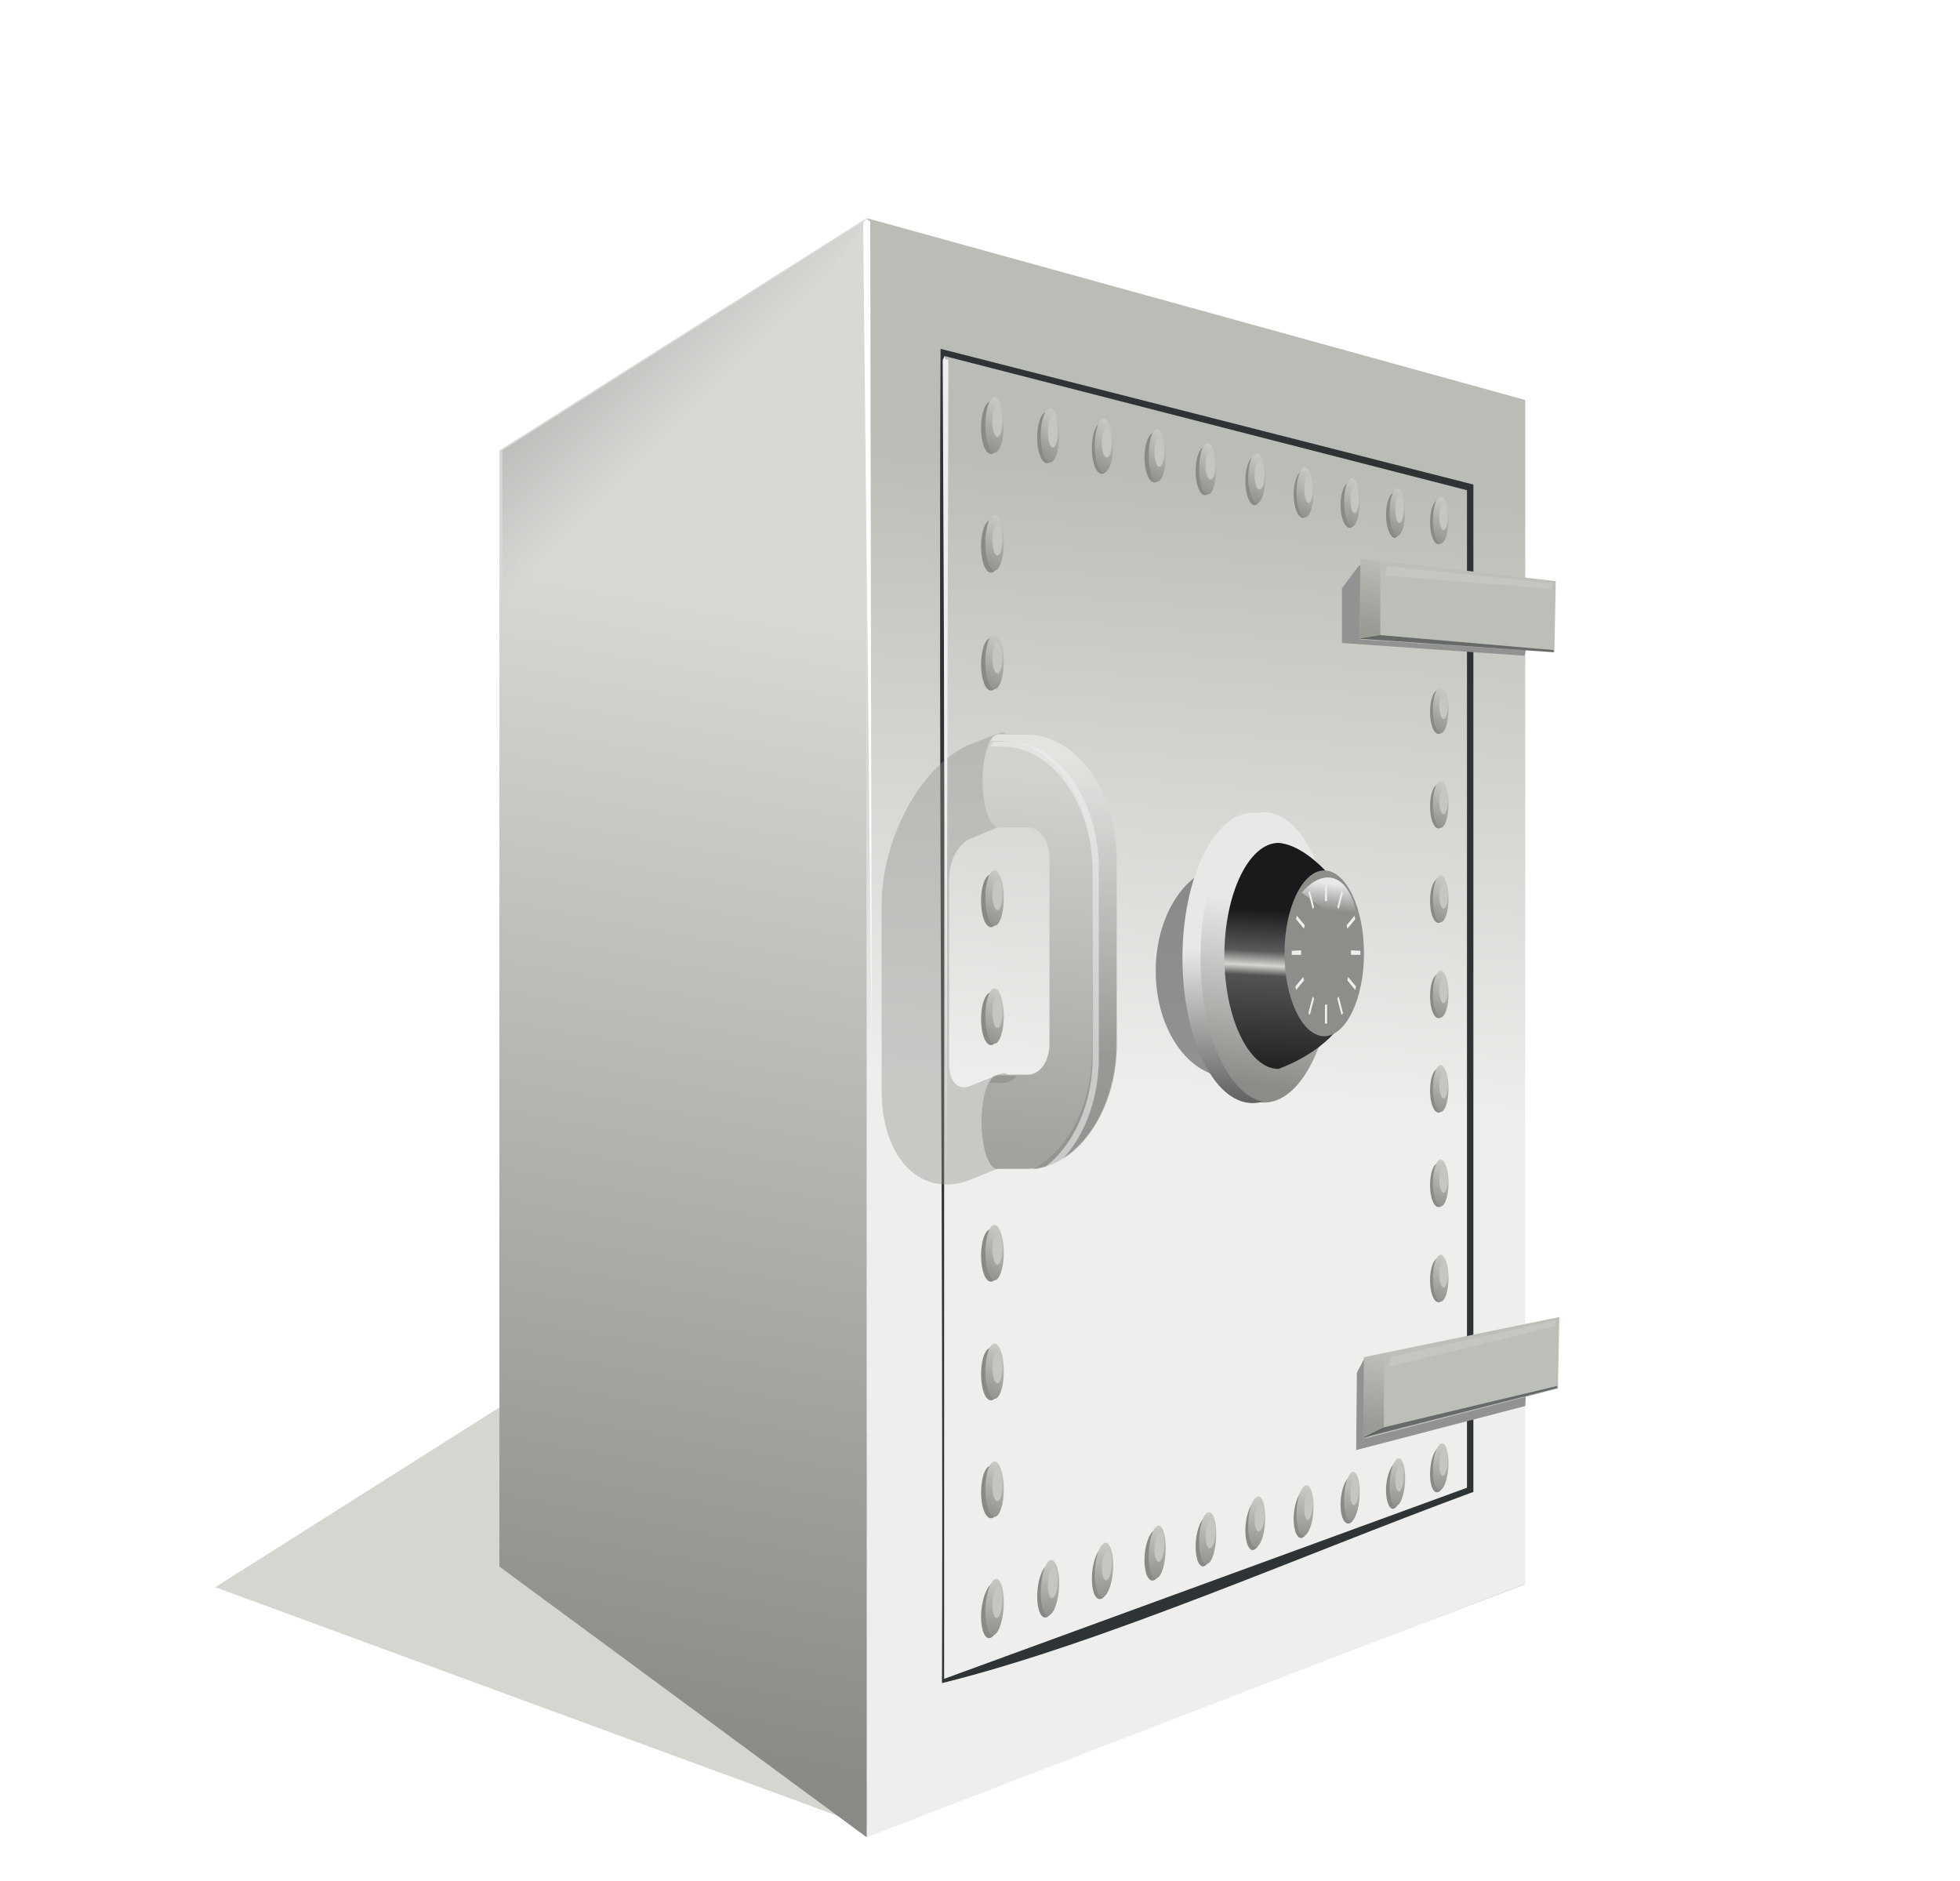 <?xml version="1.0" encoding="utf-8"?>
<!-- Generator: Adobe Illustrator 27.5.0, SVG Export Plug-In . SVG Version: 6.00 Build 0)  -->
<svg version="1.1" id="Capa_1" xmlns="http://www.w3.org/2000/svg" xmlns:xlink="http://www.w3.org/1999/xlink" x="0px" y="0px"
	 viewBox="0 0 275.9 264.8" style="enable-background:new 0 0 275.9 264.8;" xml:space="preserve">
<style type="text/css">
	.st0{fill:#FFFFFF;}
	.st1{fill:none;stroke:#000000;}
	.st2{filter:url(#n);}
	.st3{fill:#D3D7CF;}
	.st4{fill:url(#SVGID_1_);}
	.st5{fill:url(#SVGID_00000171707348456503281060000012458189720504283530_);}
	.st6{fill:#2E3436;}
	.st7{fill-rule:evenodd;clip-rule:evenodd;fill:#888A85;}
	.st8{fill-rule:evenodd;clip-rule:evenodd;fill:url(#SVGID_00000057118478955150730040000001077931196776907908_);}
	.st9{fill-rule:evenodd;clip-rule:evenodd;fill:#C4C7C1;}
	.st10{fill-rule:evenodd;clip-rule:evenodd;fill:url(#SVGID_00000147904689375812740540000005515487508604813734_);}
	.st11{fill-rule:evenodd;clip-rule:evenodd;fill:url(#SVGID_00000074401958398329273160000018352442985550489274_);}
	.st12{fill-rule:evenodd;clip-rule:evenodd;fill:url(#SVGID_00000112594190823029243240000006094056439199991453_);}
	.st13{fill-rule:evenodd;clip-rule:evenodd;fill:url(#SVGID_00000144303643467604299770000013756631868680174494_);}
	.st14{fill-rule:evenodd;clip-rule:evenodd;fill:url(#SVGID_00000123441487783514621180000014117592247505297320_);}
	.st15{fill-rule:evenodd;clip-rule:evenodd;fill:url(#SVGID_00000051361488829263843130000014214810452492689830_);}
	.st16{fill-rule:evenodd;clip-rule:evenodd;fill:url(#SVGID_00000025424672575553902280000013671937135786123428_);}
	.st17{fill-rule:evenodd;clip-rule:evenodd;fill:url(#SVGID_00000018210831208626074560000001794079882288995744_);}
	.st18{fill-rule:evenodd;clip-rule:evenodd;fill:url(#SVGID_00000102516535070182126710000005961740804663551873_);}
	.st19{fill-rule:evenodd;clip-rule:evenodd;fill:url(#SVGID_00000182493287723907467150000013738125758543550357_);}
	.st20{fill-rule:evenodd;clip-rule:evenodd;fill:url(#SVGID_00000104681990144609413250000017021524224935510677_);}
	.st21{fill-rule:evenodd;clip-rule:evenodd;fill:url(#SVGID_00000165206653352096496670000001850823081404217249_);}
	.st22{fill-rule:evenodd;clip-rule:evenodd;fill:url(#SVGID_00000031914110895605587890000016220551503633709228_);}
	.st23{fill-rule:evenodd;clip-rule:evenodd;fill:url(#SVGID_00000016048516045682180670000000907911515575176123_);}
	.st24{fill-rule:evenodd;clip-rule:evenodd;fill:url(#SVGID_00000106840691885424353870000007503645922651241345_);}
	.st25{fill-rule:evenodd;clip-rule:evenodd;fill:url(#SVGID_00000178886903331403482070000006488932232265764227_);}
	.st26{fill-rule:evenodd;clip-rule:evenodd;fill:url(#SVGID_00000089546455322742706650000004405614609105324948_);}
	.st27{fill-rule:evenodd;clip-rule:evenodd;fill:url(#SVGID_00000104679412567897514420000016406031907216425140_);}
	.st28{fill-rule:evenodd;clip-rule:evenodd;fill:url(#SVGID_00000105415827481922230640000006362765736366868100_);}
	.st29{fill-rule:evenodd;clip-rule:evenodd;fill:url(#SVGID_00000165218666871483788360000007553943191192141201_);}
	.st30{fill-rule:evenodd;clip-rule:evenodd;fill:url(#SVGID_00000039818688183599323520000007957455362327198882_);}
	.st31{fill-rule:evenodd;clip-rule:evenodd;fill:url(#SVGID_00000173138000071958676760000010942842413515158702_);}
	.st32{fill-rule:evenodd;clip-rule:evenodd;fill:url(#SVGID_00000014633915228944420120000003593305691188342936_);}
	.st33{fill-rule:evenodd;clip-rule:evenodd;fill:url(#SVGID_00000029743458789397103620000018352105043536810130_);}
	.st34{fill-rule:evenodd;clip-rule:evenodd;fill:url(#SVGID_00000083781884402238737120000006061963739753218713_);}
	.st35{fill-rule:evenodd;clip-rule:evenodd;fill:url(#SVGID_00000077295070000149924990000000335345908708193936_);}
	.st36{fill-rule:evenodd;clip-rule:evenodd;fill:url(#SVGID_00000062186561086739384270000006081438722249613440_);}
	.st37{fill-rule:evenodd;clip-rule:evenodd;fill:url(#SVGID_00000016040271981841226350000000585062853830824607_);}
	.st38{fill-rule:evenodd;clip-rule:evenodd;fill:url(#SVGID_00000075159537103105126680000010925834911377071255_);}
	.st39{fill-rule:evenodd;clip-rule:evenodd;fill:url(#SVGID_00000092424953364401322750000014178039274432109705_);}
	.st40{fill-rule:evenodd;clip-rule:evenodd;fill:url(#SVGID_00000106138018380406954580000006533174424238595975_);}
	.st41{fill-rule:evenodd;clip-rule:evenodd;fill:url(#SVGID_00000085952501342783626640000002620215214756915075_);}
	.st42{fill-rule:evenodd;clip-rule:evenodd;fill:url(#SVGID_00000088841068219719005090000001581265675474471825_);}
	.st43{opacity:0.453;filter:url(#r);enable-background:new    ;}
	.st44{fill-rule:evenodd;clip-rule:evenodd;fill:#232325;}
	.st45{fill-rule:evenodd;clip-rule:evenodd;fill:url(#SVGID_00000016054139652541462530000012457563183020727219_);}
	.st46{fill-rule:evenodd;clip-rule:evenodd;fill:url(#SVGID_00000086692612265481044480000007594992157136388540_);}
	.st47{fill-rule:evenodd;clip-rule:evenodd;fill:#8C8E89;}
	.st48{fill:#EEEEEC;}
	.st49{fill-rule:evenodd;clip-rule:evenodd;fill:url(#SVGID_00000018927145898838204530000010293533584449860265_);}
	.st50{fill-rule:evenodd;clip-rule:evenodd;fill:url(#SVGID_00000161611413414777091710000009407004974975375002_);}
	.st51{filter:url(#q);}
	.st52{fill:#929292;}
	.st53{fill:#BCBFB8;}
	.st54{fill:url(#SVGID_00000029736880042985610100000007908299838809432710_);}
	.st55{opacity:0.6;fill:#2E3436;enable-background:new    ;}
	.st56{fill:#C4C7C1;}
	.st57{filter:url(#p);}
	.st58{fill:url(#SVGID_00000134970357745351346440000009429679505611309484_);}
	.st59{opacity:0.392;filter:url(#o);enable-background:new    ;}
	.st60{fill:#8D8F8A;}
	.st61{fill:url(#SVGID_00000000934241002213303440000006631525681217997994_);}
	.st62{opacity:0.6;fill:url(#SVGID_00000178902903811925057240000014005824711404068770_);enable-background:new    ;}
	.st63{opacity:0.6;filter:url(#m);enable-background:new    ;}
	.st64{opacity:0.384;fill:url(#SVGID_00000104687116648921791250000007319963144686862250_);enable-background:new    ;}
</style>
<filter  height="1.071" id="r" width="1.214" x="-.107" y="-.036">
	<feGaussianBlur  stdDeviation=".891"></feGaussianBlur>
</filter>
<filter  id="q">
	<feGaussianBlur  stdDeviation=".39"></feGaussianBlur>
</filter>
<filter  id="p">
	<feGaussianBlur  stdDeviation=".496"></feGaussianBlur>
</filter>
<filter  height="1.069" id="o" width="1.23" x="-.115" y="-.034">
	<feGaussianBlur  stdDeviation=".914"></feGaussianBlur>
</filter>
<filter  id="n">
	<feGaussianBlur  stdDeviation="2.774"></feGaussianBlur>
</filter>
<filter  id="m">
	<feGaussianBlur  stdDeviation=".739"></feGaussianBlur>
</filter>
<path class="st0" d="M223.2,215.3l-82.5-66.1l54.1,90.8l-59.4-87.5l25,102.8l-31-101.1L123,259.9l0.2-105.7l-37.3,99l31.4-101
	l-64.8,83.6l59.7-87.2l-86.5,60.8l82.8-65.7L7.9,176.1l98.5-38.4L0.6,139.1l105.4-7.7L4.6,101.7l103,23.7L19.4,67.1l91.4,53
	L43.8,38.3l71.8,77.6l-40-97.9l45.7,95.3L111.8,8.1l15.5,104.6L149.5,9.3l-16,104.5l51.6-92.3l-46.1,95.2l76.5-73L143.5,121
	l94.6-47.2l-91.7,52.7l104.3-17.2l-103.1,23.3l104.8,14.3l-105.4-8.1l95.9,44.6l-98.3-38.8L223.2,215.3z"/>
<path class="st1" d="M132.1,58.6L209,74.7"/>
<g class="st2">
	<polygon class="st3" points="82,190.7 30.3,223.4 123.4,257.6 214.7,223 174.7,216.3 	"/>
</g>
<linearGradient id="SVGID_1_" gradientUnits="userSpaceOnUse" x1="407.657" y1="-457.452" x2="400.507" y2="-546.022" gradientTransform="matrix(1 0 0 -1 -234.4 -391.481)">
	<stop  offset="0" style="stop-color:#BABDB6"/>
	<stop  offset="1" style="stop-color:#EEEEEC"/>
</linearGradient>
<path class="st4" d="M122,30.7v227.9l92.7-35.7V56.3L122,30.7z"/>
<linearGradient id="SVGID_00000177452651159505333100000002213778888976441494_" gradientUnits="userSpaceOnUse" x1="314.8" y1="-636.214" x2="344.8" y2="-476.924" gradientTransform="matrix(1 0 0 -1 -234.4 -391.481)">
	<stop  offset="0" style="stop-color:#888A85"/>
	<stop  offset="1" style="stop-color:#D8D9D5"/>
</linearGradient>
<path style="fill:url(#SVGID_00000177452651159505333100000002213778888976441494_);" d="M70.3,63.4L122,30.7v227.9l-51.7-38.1
	L70.3,63.4z"/>
<path class="st6" d="M132.6,236.9c22.6-5.6,50.6-18,74.5-26.8l0.3-0.1V68.2l-0.4-0.1l-74.6-19C132.1,110.4,132.8,174.5,132.6,236.9
	L132.6,236.9z M132.9,50.1L206.5,69v140.4l-73.6,26.9V50.1z"/>
<path class="st7" d="M161.1,64.4c0,1.9,0.6,3.5,1.4,3.5c0.8,0,1.4-1.6,1.4-3.5s-0.6-3.5-1.4-3.5C161.7,60.9,161.1,62.5,161.1,64.4z"
	/>
<linearGradient id="SVGID_00000057135153853343797410000000733000014258569916_" gradientUnits="userSpaceOnUse" x1="397.013" y1="-502.754" x2="400.173" y2="-495.684" gradientTransform="matrix(1.213 0 0 -1.213 -320.56 -541.64)">
	<stop  offset="0" style="stop-color:#888A85"/>
	<stop  offset="1" style="stop-color:#D3D7CF"/>
</linearGradient>
<path style="fill-rule:evenodd;clip-rule:evenodd;fill:url(#SVGID_00000057135153853343797410000000733000014258569916_);" d="
	M164.1,64.1c0,2-0.5,3.7-1.2,3.7c-0.7,0-1.2-1.6-1.2-3.7c0-2,0.5-3.7,1.2-3.7C163.5,60.4,164.1,62.1,164.1,64.1z"/>
<path class="st9" d="M163.9,63.6c0,1.1-0.3,2.1-0.7,2.1s-0.7-0.9-0.7-2.1c0-1.1,0.3-2.1,0.7-2.1S163.9,62.5,163.9,63.6z"/>
<path class="st7" d="M153.7,63.1c0,2,0.6,3.6,1.4,3.6c0.8,0,1.4-1.6,1.4-3.6s-0.6-3.6-1.4-3.6C154.3,59.5,153.7,61.1,153.7,63.1z"/>
<linearGradient id="SVGID_00000042734101309818277970000001660585602781586356_" gradientUnits="userSpaceOnUse" x1="398.576" y1="-504.218" x2="401.736" y2="-497.148" gradientTransform="matrix(1.238 0 0 -1.238 -339.755 -557.172)">
	<stop  offset="0" style="stop-color:#888A85"/>
	<stop  offset="1" style="stop-color:#D3D7CF"/>
</linearGradient>
<path style="fill-rule:evenodd;clip-rule:evenodd;fill:url(#SVGID_00000042734101309818277970000001660585602781586356_);" d="
	M156.7,62.7c0,2.1-0.6,3.8-1.3,3.8c-0.7,0-1.3-1.7-1.3-3.8s0.6-3.8,1.3-3.8C156.1,59,156.7,60.7,156.7,62.7z"/>
<path class="st9" d="M156.5,62.3c0,1.2-0.3,2.1-0.7,2.1s-0.7-0.9-0.7-2.1s0.3-2.1,0.7-2.1S156.5,61.1,156.5,62.3z"/>
<path class="st7" d="M146,61.6c0,2,0.6,3.6,1.4,3.6c0.8,0,1.4-1.6,1.4-3.6s-0.6-3.6-1.4-3.6C146.6,57.9,146,59.6,146,61.6z"/>
<linearGradient id="SVGID_00000167376269465311337810000002981174127514670776_" gradientUnits="userSpaceOnUse" x1="400.113" y1="-505.659" x2="403.274" y2="-498.589" gradientTransform="matrix(1.263 0 0 -1.263 -359.425 -573.128)">
	<stop  offset="0" style="stop-color:#888A85"/>
	<stop  offset="1" style="stop-color:#D3D7CF"/>
</linearGradient>
<path style="fill-rule:evenodd;clip-rule:evenodd;fill:url(#SVGID_00000167376269465311337810000002981174127514670776_);" d="
	M149.1,61.3c0,2.1-0.6,3.8-1.3,3.8c-0.7,0-1.3-1.7-1.3-3.8c0-2.1,0.6-3.8,1.3-3.8C148.5,57.4,149.1,59.1,149.1,61.3z"/>
<path class="st9" d="M148.9,60.8c0,1.2-0.3,2.2-0.7,2.2c-0.4,0-0.7-1-0.7-2.2c0-1.2,0.3-2.2,0.7-2.2
	C148.6,58.6,148.9,59.6,148.9,60.8z"/>
<path class="st7" d="M168.3,66.3c0,1.9,0.6,3.4,1.3,3.4s1.3-1.5,1.3-3.4s-0.6-3.4-1.3-3.4S168.3,64.4,168.3,66.3z"/>
<linearGradient id="SVGID_00000021082329485888457760000015633584168604562623_" gradientUnits="userSpaceOnUse" x1="395.412" y1="-501.254" x2="398.572" y2="-494.184" gradientTransform="matrix(1.189 0 0 -1.189 -301.808 -525.849)">
	<stop  offset="0" style="stop-color:#888A85"/>
	<stop  offset="1" style="stop-color:#D3D7CF"/>
</linearGradient>
<path style="fill-rule:evenodd;clip-rule:evenodd;fill:url(#SVGID_00000021082329485888457760000015633584168604562623_);" d="
	M171.2,66c0,2-0.5,3.6-1.2,3.6c-0.7,0-1.2-1.6-1.2-3.6c0-2,0.5-3.6,1.2-3.6C170.7,62.4,171.2,64,171.2,66z"/>
<path class="st9" d="M171.1,65.5c0,1.1-0.3,2-0.7,2c-0.4,0-0.7-0.9-0.7-2s0.3-2,0.7-2C170.8,63.5,171.1,64.4,171.1,65.5z"/>
<path class="st7" d="M175.3,67.7c0,1.9,0.6,3.4,1.3,3.4c0.7,0,1.3-1.5,1.3-3.4s-0.6-3.4-1.3-3.4C175.9,64.3,175.3,65.8,175.3,67.7z"
	/>
<linearGradient id="SVGID_00000006666078822854513090000007011433660938529459_" gradientUnits="userSpaceOnUse" x1="393.779" y1="-499.724" x2="396.939" y2="-492.654" gradientTransform="matrix(1.165 0 0 -1.165 -283.5 -510.872)">
	<stop  offset="0" style="stop-color:#888A85"/>
	<stop  offset="1" style="stop-color:#D3D7CF"/>
</linearGradient>
<path style="fill-rule:evenodd;clip-rule:evenodd;fill:url(#SVGID_00000006666078822854513090000007011433660938529459_);" d="
	M178.1,67.3c0,1.9-0.5,3.5-1.2,3.5c-0.6,0-1.2-1.6-1.2-3.5c0-1.9,0.5-3.5,1.2-3.5C177.6,63.8,178.1,65.4,178.1,67.3z"/>
<path class="st9" d="M178,66.9c0,1.1-0.3,2-0.7,2s-0.7-0.9-0.7-2s0.3-2,0.7-2S178,65.8,178,66.9z"/>
<path class="st7" d="M182.1,69.6c0,1.8,0.6,3.3,1.3,3.3s1.3-1.5,1.3-3.3c0-1.8-0.6-3.3-1.3-3.3S182.1,67.8,182.1,69.6z"/>
<linearGradient id="SVGID_00000172414714673731685280000016628186093681544115_" gradientUnits="userSpaceOnUse" x1="392.115" y1="-498.165" x2="395.275" y2="-491.095" gradientTransform="matrix(1.142 0 0 -1.142 -265.627 -495.567)">
	<stop  offset="0" style="stop-color:#888A85"/>
	<stop  offset="1" style="stop-color:#D3D7CF"/>
</linearGradient>
<path style="fill-rule:evenodd;clip-rule:evenodd;fill:url(#SVGID_00000172414714673731685280000016628186093681544115_);" d="
	M184.9,69.3c0,1.9-0.5,3.5-1.2,3.5c-0.6,0-1.2-1.5-1.2-3.5c0-1.9,0.5-3.5,1.2-3.5C184.4,65.8,184.9,67.4,184.9,69.3z"/>
<path class="st9" d="M184.8,68.9c0,1.1-0.3,1.9-0.6,1.9s-0.6-0.9-0.6-1.9s0.3-1.9,0.6-1.9S184.8,67.8,184.8,68.9z"/>
<path class="st7" d="M188.7,71.1c0,1.8,0.6,3.2,1.3,3.2s1.3-1.4,1.3-3.2s-0.6-3.2-1.3-3.2S188.7,69.3,188.7,71.1z"/>
<linearGradient id="SVGID_00000116231059656233136110000017684926147840331668_" gradientUnits="userSpaceOnUse" x1="390.419" y1="-496.576" x2="393.579" y2="-489.506" gradientTransform="matrix(1.119 0 0 -1.119 -248.178 -481.045)">
	<stop  offset="0" style="stop-color:#888A85"/>
	<stop  offset="1" style="stop-color:#D3D7CF"/>
</linearGradient>
<path style="fill-rule:evenodd;clip-rule:evenodd;fill:url(#SVGID_00000116231059656233136110000017684926147840331668_);" d="
	M191.4,70.7c0,1.9-0.5,3.4-1.1,3.4s-1.1-1.5-1.1-3.4s0.5-3.4,1.1-3.4S191.4,68.9,191.4,70.7z"/>
<path class="st9" d="M191.3,70.3c0,1.1-0.3,1.9-0.6,1.9c-0.4,0-0.6-0.9-0.6-1.9c0-1.1,0.3-1.9,0.6-1.9
	C191,68.4,191.3,69.3,191.3,70.3z"/>
<path class="st7" d="M195.1,72.5c0,1.7,0.6,3.2,1.2,3.2s1.2-1.4,1.2-3.2s-0.6-3.2-1.2-3.2S195.1,70.7,195.1,72.5z"/>
<linearGradient id="SVGID_00000141439012155238553000000017261355908391666077_" gradientUnits="userSpaceOnUse" x1="388.684" y1="-494.951" x2="391.844" y2="-487.881" gradientTransform="matrix(1.096 0 0 -1.096 -231.136 -466.843)">
	<stop  offset="0" style="stop-color:#888A85"/>
	<stop  offset="1" style="stop-color:#D3D7CF"/>
</linearGradient>
<path style="fill-rule:evenodd;clip-rule:evenodd;fill:url(#SVGID_00000141439012155238553000000017261355908391666077_);" d="
	M197.8,72.1c0,1.8-0.5,3.3-1.1,3.3s-1.1-1.5-1.1-3.3c0-1.8,0.5-3.3,1.1-3.3S197.8,70.3,197.8,72.1z"/>
<path class="st9" d="M197.6,71.7c0,1-0.3,1.9-0.6,1.9c-0.3,0-0.6-0.8-0.6-1.9s0.3-1.9,0.6-1.9C197.4,69.8,197.6,70.7,197.6,71.7z"/>
<path class="st7" d="M201.3,73.5c0,1.7,0.5,3.1,1.2,3.1s1.2-1.4,1.2-3.1c0-1.7-0.5-3.1-1.2-3.1S201.3,71.8,201.3,73.5z"/>
<linearGradient id="SVGID_00000178902646338093291300000008037347211044349620_" gradientUnits="userSpaceOnUse" x1="386.918" y1="-493.297" x2="390.078" y2="-486.227" gradientTransform="matrix(1.075 0 0 -1.075 -214.501 -453.225)">
	<stop  offset="0" style="stop-color:#888A85"/>
	<stop  offset="1" style="stop-color:#D3D7CF"/>
</linearGradient>
<path style="fill-rule:evenodd;clip-rule:evenodd;fill:url(#SVGID_00000178902646338093291300000008037347211044349620_);" d="
	M203.9,73.2c0,1.8-0.5,3.3-1.1,3.3s-1.1-1.5-1.1-3.3c0-1.8,0.5-3.3,1.1-3.3S203.9,71.4,203.9,73.2z"/>
<path class="st9" d="M203.8,72.8c0,1-0.3,1.8-0.6,1.8c-0.3,0-0.6-0.8-0.6-1.8s0.3-1.8,0.6-1.8C203.5,70.9,203.8,71.8,203.8,72.8z"/>
<path class="st7" d="M138.1,60.2c0,2.1,0.6,3.7,1.4,3.7s1.4-1.7,1.4-3.7c0-2.1-0.6-3.7-1.4-3.7S138.1,58.2,138.1,60.2z"/>
<linearGradient id="SVGID_00000159430183844920461370000003425792822012136358_" gradientUnits="userSpaceOnUse" x1="401.613" y1="-507.064" x2="404.774" y2="-499.994" gradientTransform="matrix(1.289 0 0 -1.289 -379.546 -589.326)">
	<stop  offset="0" style="stop-color:#888A85"/>
	<stop  offset="1" style="stop-color:#D3D7CF"/>
</linearGradient>
<path style="fill-rule:evenodd;clip-rule:evenodd;fill:url(#SVGID_00000159430183844920461370000003425792822012136358_);" d="
	M141.3,59.8c0,2.2-0.6,3.9-1.3,3.9s-1.3-1.7-1.3-3.9c0-2.2,0.6-3.9,1.3-3.9S141.3,57.6,141.3,59.8z"/>
<path class="st9" d="M141.1,59.3c0,1.2-0.3,2.2-0.7,2.2s-0.7-1-0.7-2.2c0-1.2,0.3-2.2,0.7-2.2S141.1,58.1,141.1,59.3z"/>
<path class="st7" d="M161.1,219.6c0,1.9,0.6,3.2,1.4,2.8c0.8-0.4,1.4-2.3,1.4-4.2c0-1.9-0.6-3.2-1.4-2.8
	C161.7,215.8,161.1,217.7,161.1,219.6z"/>
<linearGradient id="SVGID_00000087411099469709905840000001864959736146975889_" gradientUnits="userSpaceOnUse" x1="397.013" y1="-461.515" x2="400.173" y2="-454.445" gradientTransform="matrix(1.213 -0.639 0 -1.213 -320.56 -82.752)">
	<stop  offset="0" style="stop-color:#888A85"/>
	<stop  offset="1" style="stop-color:#D3D7CF"/>
</linearGradient>
<path style="fill-rule:evenodd;clip-rule:evenodd;fill:url(#SVGID_00000087411099469709905840000001864959736146975889_);" d="
	M164.1,217.8c0,2-0.5,4-1.2,4.3c-0.7,0.4-1.2-1-1.2-3s0.5-4,1.2-4.3C163.5,214.4,164.1,215.8,164.1,217.8z"/>
<path class="st9" d="M163.9,217.4c0,1.1-0.3,2.2-0.7,2.4c-0.4,0.2-0.7-0.6-0.7-1.7c0-1.1,0.3-2.2,0.7-2.4
	C163.6,215.5,163.9,216.2,163.9,217.4z"/>
<path class="st7" d="M153.7,222.2c0,2,0.6,3.2,1.4,2.8c0.8-0.4,1.4-2.3,1.4-4.3s-0.6-3.2-1.4-2.8
	C154.3,218.3,153.7,220.3,153.7,222.2z"/>
<linearGradient id="SVGID_00000021799928992163553150000002436807757611192991_" gradientUnits="userSpaceOnUse" x1="398.576" y1="-463.8" x2="401.736" y2="-456.73" gradientTransform="matrix(1.238 -0.652 0 -1.238 -339.755 -88.165)">
	<stop  offset="0" style="stop-color:#888A85"/>
	<stop  offset="1" style="stop-color:#D3D7CF"/>
</linearGradient>
<path style="fill-rule:evenodd;clip-rule:evenodd;fill:url(#SVGID_00000021799928992163553150000002436807757611192991_);" d="
	M156.7,220.3c0,2.1-0.6,4-1.3,4.4c-0.7,0.4-1.3-1-1.3-3.1s0.6-4,1.3-4.4C156.1,216.8,156.7,218.2,156.7,220.3z"/>
<path class="st9" d="M156.5,219.9c0,1.2-0.3,2.3-0.7,2.5s-0.7-0.6-0.7-1.7s0.3-2.3,0.7-2.5S156.5,218.7,156.5,219.9z"/>
<path class="st7" d="M146,224.7c0,2,0.6,3.3,1.4,2.9c0.8-0.4,1.4-2.4,1.4-4.4c0-2-0.6-3.3-1.4-2.9C146.6,220.8,146,222.7,146,224.7z
	"/>
<linearGradient id="SVGID_00000084525743579359067900000011206337922052126137_" gradientUnits="userSpaceOnUse" x1="400.113" y1="-466.052" x2="403.274" y2="-458.982" gradientTransform="matrix(1.263 -0.665 0 -1.263 -359.425 -93.769)">
	<stop  offset="0" style="stop-color:#888A85"/>
	<stop  offset="1" style="stop-color:#D3D7CF"/>
</linearGradient>
<path style="fill-rule:evenodd;clip-rule:evenodd;fill:url(#SVGID_00000084525743579359067900000011206337922052126137_);" d="
	M149.1,222.8c0,2.1-0.6,4.1-1.3,4.5c-0.7,0.4-1.3-1-1.3-3.2s0.6-4.1,1.3-4.5C148.5,219.3,149.1,220.7,149.1,222.8z"/>
<path class="st9" d="M148.9,222.4c0,1.2-0.3,2.3-0.7,2.5c-0.4,0.2-0.7-0.6-0.7-1.8c0-1.2,0.3-2.3,0.7-2.5
	C148.6,220.4,148.9,221.2,148.9,222.4z"/>
<path class="st7" d="M168.3,217.7c0,1.9,0.6,3.1,1.3,2.7c0.7-0.4,1.3-2.2,1.3-4.1s-0.6-3.1-1.3-2.7S168.3,215.8,168.3,217.7z"/>
<linearGradient id="SVGID_00000031923194225175136240000003078961454353194657_" gradientUnits="userSpaceOnUse" x1="395.412" y1="-459.171" x2="398.572" y2="-452.101" gradientTransform="matrix(1.189 -0.626 0 -1.189 -301.808 -76.835)">
	<stop  offset="0" style="stop-color:#888A85"/>
	<stop  offset="1" style="stop-color:#D3D7CF"/>
</linearGradient>
<path style="fill-rule:evenodd;clip-rule:evenodd;fill:url(#SVGID_00000031923194225175136240000003078961454353194657_);" d="
	M171.2,215.9c0,2-0.5,3.9-1.2,4.2c-0.7,0.3-1.2-1-1.2-3s0.5-3.9,1.2-4.2C170.7,212.6,171.2,213.9,171.2,215.9z"/>
<path class="st9" d="M171.1,215.5c0,1.1-0.3,2.2-0.7,2.4c-0.4,0.2-0.7-0.6-0.7-1.7c0-1.1,0.3-2.2,0.7-2.4
	C170.8,213.6,171.1,214.4,171.1,215.5z"/>
<path class="st7" d="M175.3,215.4c0,1.9,0.6,3.1,1.3,2.7c0.7-0.4,1.3-2.2,1.3-4.1s-0.6-3.1-1.3-2.7
	C175.9,211.8,175.3,213.6,175.3,215.4z"/>
<linearGradient id="SVGID_00000108994060628995377310000004290132293448658329_" gradientUnits="userSpaceOnUse" x1="393.779" y1="-456.779" x2="396.939" y2="-449.709" gradientTransform="matrix(1.165 -0.613 0 -1.165 -283.5 -71.496)">
	<stop  offset="0" style="stop-color:#888A85"/>
	<stop  offset="1" style="stop-color:#D3D7CF"/>
</linearGradient>
<path style="fill-rule:evenodd;clip-rule:evenodd;fill:url(#SVGID_00000108994060628995377310000004290132293448658329_);" d="
	M178.1,213.6c0,1.9-0.5,3.8-1.2,4.1c-0.6,0.3-1.2-1-1.2-2.9s0.5-3.8,1.2-4.1C177.6,210.3,178.1,211.6,178.1,213.6z"/>
<path class="st9" d="M178,213.2c0,1.1-0.3,2.1-0.7,2.3c-0.4,0.2-0.7-0.5-0.7-1.6s0.3-2.1,0.7-2.3C177.7,211.4,178,212.1,178,213.2z"
	/>
<path class="st7" d="M182.1,213.8c0,1.8,0.6,3,1.3,2.6s1.3-2.2,1.3-4s-0.6-3-1.3-2.6S182.1,212,182.1,213.8z"/>
<linearGradient id="SVGID_00000022542806831053602060000013169341388811588771_" gradientUnits="userSpaceOnUse" x1="392.115" y1="-454.344" x2="395.275" y2="-447.274" gradientTransform="matrix(1.142 -0.601 0 -1.142 -265.627 -65.597)">
	<stop  offset="0" style="stop-color:#888A85"/>
	<stop  offset="1" style="stop-color:#D3D7CF"/>
</linearGradient>
<path style="fill-rule:evenodd;clip-rule:evenodd;fill:url(#SVGID_00000022542806831053602060000013169341388811588771_);" d="
	M184.9,212c0,1.9-0.5,3.7-1.2,4.1c-0.6,0.3-1.2-0.9-1.2-2.9c0-1.9,0.5-3.7,1.2-4.1C184.4,208.8,184.9,210.1,184.9,212z"/>
<path class="st9" d="M184.8,211.6c0,1.1-0.3,2.1-0.6,2.3c-0.4,0.2-0.6-0.5-0.6-1.6c0-1.1,0.3-2.1,0.6-2.3
	C184.5,209.9,184.8,210.6,184.8,211.6z"/>
<path class="st7" d="M188.7,211.8c0,1.8,0.6,2.9,1.3,2.6s1.3-2.1,1.3-3.9s-0.6-2.9-1.3-2.6S188.7,210,188.7,211.8z"/>
<linearGradient id="SVGID_00000085238837589847530610000001456805972469547150_" gradientUnits="userSpaceOnUse" x1="390.419" y1="-451.864" x2="393.579" y2="-444.794" gradientTransform="matrix(1.119 -0.589 0 -1.119 -248.178 -60.267)">
	<stop  offset="0" style="stop-color:#888A85"/>
	<stop  offset="1" style="stop-color:#D3D7CF"/>
</linearGradient>
<path style="fill-rule:evenodd;clip-rule:evenodd;fill:url(#SVGID_00000085238837589847530610000001456805972469547150_);" d="
	M191.4,210c0,1.9-0.5,3.7-1.1,4s-1.1-0.9-1.1-2.8s0.5-3.7,1.1-4S191.4,208.1,191.4,210z"/>
<path class="st9" d="M191.3,209.6c0,1.1-0.3,2.1-0.6,2.2c-0.4,0.2-0.6-0.5-0.6-1.6s0.3-2.1,0.6-2.2
	C191,207.9,191.3,208.6,191.3,209.6z"/>
<path class="st7" d="M195.1,209.8c0,1.7,0.6,2.9,1.2,2.5c0.7-0.4,1.2-2.1,1.2-3.8s-0.6-2.9-1.2-2.5S195.1,208,195.1,209.8z"/>
<linearGradient id="SVGID_00000013158313046863891450000007657387903533643659_" gradientUnits="userSpaceOnUse" x1="388.684" y1="-449.324" x2="391.844" y2="-442.254" gradientTransform="matrix(1.096 -0.577 0 -1.096 -231.136 -55.035)">
	<stop  offset="0" style="stop-color:#888A85"/>
	<stop  offset="1" style="stop-color:#D3D7CF"/>
</linearGradient>
<path style="fill-rule:evenodd;clip-rule:evenodd;fill:url(#SVGID_00000013158313046863891450000007657387903533643659_);" d="
	M197.8,208c0,1.8-0.5,3.6-1.1,3.9c-0.6,0.3-1.1-0.9-1.1-2.7c0-1.8,0.5-3.6,1.1-3.9S197.8,206.2,197.8,208z"/>
<path class="st9" d="M197.6,207.7c0,1-0.3,2-0.6,2.2c-0.3,0.2-0.6-0.5-0.6-1.5s0.3-2,0.6-2.2C197.4,206,197.6,206.7,197.6,207.7z"/>
<path class="st7" d="M201.3,207.5c0,1.7,0.5,2.8,1.2,2.5s1.2-2,1.2-3.7s-0.5-2.8-1.2-2.5S201.3,205.8,201.3,207.5z"/>
<linearGradient id="SVGID_00000142884917692331366120000015291633465719665046_" gradientUnits="userSpaceOnUse" x1="386.918" y1="-446.741" x2="390.078" y2="-439.671" gradientTransform="matrix(1.075 -0.566 0 -1.075 -214.501 -50.184)">
	<stop  offset="0" style="stop-color:#888A85"/>
	<stop  offset="1" style="stop-color:#D3D7CF"/>
</linearGradient>
<path style="fill-rule:evenodd;clip-rule:evenodd;fill:url(#SVGID_00000142884917692331366120000015291633465719665046_);" d="
	M203.9,205.9c0,1.8-0.5,3.5-1.1,3.8s-1.1-0.9-1.1-2.7s0.5-3.5,1.1-3.8S203.9,204.1,203.9,205.9z"/>
<path class="st9" d="M203.8,205.5c0,1-0.3,2-0.6,2.2c-0.3,0.2-0.6-0.5-0.6-1.5c0-1,0.3-2,0.6-2.2
	C203.5,203.8,203.8,204.5,203.8,205.5z"/>
<path class="st7" d="M138.1,227.5c0,2.1,0.6,3.4,1.4,3s1.4-2.4,1.4-4.5s-0.6-3.4-1.4-3C138.8,223.5,138.1,225.5,138.1,227.5z"/>
<linearGradient id="SVGID_00000155127209833510393130000010878727555206217403_" gradientUnits="userSpaceOnUse" x1="401.613" y1="-468.244" x2="404.774" y2="-461.174" gradientTransform="matrix(1.289 -0.679 0 -1.289 -379.546 -99.366)">
	<stop  offset="0" style="stop-color:#888A85"/>
	<stop  offset="1" style="stop-color:#D3D7CF"/>
</linearGradient>
<path style="fill-rule:evenodd;clip-rule:evenodd;fill:url(#SVGID_00000155127209833510393130000010878727555206217403_);" d="
	M141.3,225.5c0,2.2-0.6,4.2-1.3,4.6c-0.7,0.4-1.3-1.1-1.3-3.2s0.6-4.2,1.3-4.6C140.7,221.9,141.3,223.3,141.3,225.5z"/>
<path class="st9" d="M141.1,225.1c0,1.2-0.3,2.4-0.7,2.6c-0.4,0.2-0.7-0.6-0.7-1.8c0-1.2,0.3-2.4,0.7-2.6
	C140.8,223.1,141.1,223.9,141.1,225.1z"/>
<path class="st7" d="M138.1,76.9c0,2.1,0.6,3.7,1.4,3.7s1.4-1.7,1.4-3.7c0-2.1-0.6-3.7-1.4-3.7S138.1,74.8,138.1,76.9z"/>
<linearGradient id="SVGID_00000078037373977749967120000016320520925979956910_" gradientUnits="userSpaceOnUse" x1="401.613" y1="-507.064" x2="404.774" y2="-499.994" gradientTransform="matrix(1.289 0 0 -1.289 -379.546 -572.676)">
	<stop  offset="0" style="stop-color:#888A85"/>
	<stop  offset="1" style="stop-color:#D3D7CF"/>
</linearGradient>
<path style="fill-rule:evenodd;clip-rule:evenodd;fill:url(#SVGID_00000078037373977749967120000016320520925979956910_);" d="
	M141.3,76.4c0,2.2-0.6,3.9-1.3,3.9s-1.3-1.7-1.3-3.9s0.6-3.9,1.3-3.9S141.3,74.3,141.3,76.4z"/>
<path class="st9" d="M141.1,76c0,1.2-0.3,2.2-0.7,2.2s-0.7-1-0.7-2.2c0-1.2,0.3-2.2,0.7-2.2S141.1,74.8,141.1,76z"/>
<path class="st7" d="M138.1,93.5c0,2.1,0.6,3.7,1.4,3.7s1.4-1.7,1.4-3.7c0-2.1-0.6-3.7-1.4-3.7S138.1,91.5,138.1,93.5z"/>
<linearGradient id="SVGID_00000074434389535194122910000008769257601365396361_" gradientUnits="userSpaceOnUse" x1="401.613" y1="-507.064" x2="404.774" y2="-499.994" gradientTransform="matrix(1.289 0 0 -1.289 -379.546 -556.025)">
	<stop  offset="0" style="stop-color:#888A85"/>
	<stop  offset="1" style="stop-color:#D3D7CF"/>
</linearGradient>
<path style="fill-rule:evenodd;clip-rule:evenodd;fill:url(#SVGID_00000074434389535194122910000008769257601365396361_);" d="
	M141.3,93.1c0,2.2-0.6,3.9-1.3,3.9s-1.3-1.7-1.3-3.9s0.6-3.9,1.3-3.9S141.3,90.9,141.3,93.1z"/>
<path class="st9" d="M141.1,92.6c0,1.2-0.3,2.2-0.7,2.2s-0.7-1-0.7-2.2c0-1.2,0.3-2.2,0.7-2.2S141.1,91.4,141.1,92.6z"/>
<path class="st7" d="M138.1,126.8c0,2.1,0.6,3.7,1.4,3.7s1.4-1.7,1.4-3.7c0-2.1-0.6-3.7-1.4-3.7S138.1,124.7,138.1,126.8z"/>
<linearGradient id="SVGID_00000165205826128110895590000012377120794975925898_" gradientUnits="userSpaceOnUse" x1="401.613" y1="-507.064" x2="404.774" y2="-499.994" gradientTransform="matrix(1.289 0 0 -1.289 -379.546 -522.736)">
	<stop  offset="0" style="stop-color:#888A85"/>
	<stop  offset="1" style="stop-color:#D3D7CF"/>
</linearGradient>
<path style="fill-rule:evenodd;clip-rule:evenodd;fill:url(#SVGID_00000165205826128110895590000012377120794975925898_);" d="
	M141.3,126.4c0,2.2-0.6,3.9-1.3,3.9s-1.3-1.7-1.3-3.9s0.6-3.9,1.3-3.9S141.3,124.2,141.3,126.4z"/>
<path class="st9" d="M141.1,125.9c0,1.2-0.3,2.2-0.7,2.2s-0.7-1-0.7-2.2c0-1.2,0.3-2.2,0.7-2.2S141.1,124.7,141.1,125.9z"/>
<path class="st7" d="M138.1,143.4c0,2.1,0.6,3.7,1.4,3.7s1.4-1.7,1.4-3.7c0-2.1-0.6-3.7-1.4-3.7S138.1,141.4,138.1,143.4z"/>
<linearGradient id="SVGID_00000163783971798157381270000011770662168522071961_" gradientUnits="userSpaceOnUse" x1="401.613" y1="-507.064" x2="404.774" y2="-499.994" gradientTransform="matrix(1.289 0 0 -1.289 -379.546 -506.086)">
	<stop  offset="0" style="stop-color:#888A85"/>
	<stop  offset="1" style="stop-color:#D3D7CF"/>
</linearGradient>
<path style="fill-rule:evenodd;clip-rule:evenodd;fill:url(#SVGID_00000163783971798157381270000011770662168522071961_);" d="
	M141.3,143c0,2.2-0.6,3.9-1.3,3.9s-1.3-1.7-1.3-3.9c0-2.2,0.6-3.9,1.3-3.9S141.3,140.9,141.3,143z"/>
<path class="st9" d="M141.1,142.5c0,1.2-0.3,2.2-0.7,2.2s-0.7-1-0.7-2.2s0.3-2.2,0.7-2.2S141.1,141.3,141.1,142.5z"/>
<path class="st7" d="M138.1,176.7c0,2.1,0.6,3.7,1.4,3.7s1.4-1.7,1.4-3.7c0-2.1-0.6-3.7-1.4-3.7S138.1,174.7,138.1,176.7z"/>
<linearGradient id="SVGID_00000163039671283057030550000008038995736431400349_" gradientUnits="userSpaceOnUse" x1="401.613" y1="-507.064" x2="404.774" y2="-499.994" gradientTransform="matrix(1.289 0 0 -1.289 -379.546 -472.796)">
	<stop  offset="0" style="stop-color:#888A85"/>
	<stop  offset="1" style="stop-color:#D3D7CF"/>
</linearGradient>
<path style="fill-rule:evenodd;clip-rule:evenodd;fill:url(#SVGID_00000163039671283057030550000008038995736431400349_);" d="
	M141.3,176.3c0,2.2-0.6,3.9-1.3,3.9s-1.3-1.7-1.3-3.9c0-2.2,0.6-3.9,1.3-3.9S141.3,174.2,141.3,176.3z"/>
<path class="st9" d="M141.1,175.8c0,1.2-0.3,2.2-0.7,2.2s-0.7-1-0.7-2.2s0.3-2.2,0.7-2.2S141.1,174.6,141.1,175.8z"/>
<path class="st7" d="M138.1,193.4c0,2.1,0.6,3.7,1.4,3.7s1.4-1.7,1.4-3.7c0-2.1-0.6-3.7-1.4-3.7S138.1,191.3,138.1,193.4z"/>
<linearGradient id="SVGID_00000086691464448213062960000005049285203188760197_" gradientUnits="userSpaceOnUse" x1="401.613" y1="-507.064" x2="404.774" y2="-499.994" gradientTransform="matrix(1.289 0 0 -1.289 -379.546 -456.146)">
	<stop  offset="0" style="stop-color:#888A85"/>
	<stop  offset="1" style="stop-color:#D3D7CF"/>
</linearGradient>
<path style="fill-rule:evenodd;clip-rule:evenodd;fill:url(#SVGID_00000086691464448213062960000005049285203188760197_);" d="
	M141.3,193c0,2.2-0.6,3.9-1.3,3.9s-1.3-1.7-1.3-3.9c0-2.2,0.6-3.9,1.3-3.9S141.3,190.8,141.3,193z"/>
<path class="st9" d="M141.1,192.5c0,1.2-0.3,2.2-0.7,2.2s-0.7-1-0.7-2.2s0.3-2.2,0.7-2.2S141.1,191.3,141.1,192.5z"/>
<path class="st7" d="M138.1,210c0,2.1,0.6,3.7,1.4,3.7s1.4-1.7,1.4-3.7c0-2.1-0.6-3.7-1.4-3.7S138.1,208,138.1,210z"/>
<linearGradient id="SVGID_00000123402988903412002090000012434437141231740331_" gradientUnits="userSpaceOnUse" x1="401.613" y1="-507.064" x2="404.774" y2="-499.994" gradientTransform="matrix(1.289 0 0 -1.289 -379.546 -439.498)">
	<stop  offset="0" style="stop-color:#888A85"/>
	<stop  offset="1" style="stop-color:#D3D7CF"/>
</linearGradient>
<path style="fill-rule:evenodd;clip-rule:evenodd;fill:url(#SVGID_00000123402988903412002090000012434437141231740331_);" d="
	M141.3,209.6c0,2.2-0.6,3.9-1.3,3.9s-1.3-1.7-1.3-3.9c0-2.2,0.6-3.9,1.3-3.9S141.3,207.4,141.3,209.6z"/>
<path class="st9" d="M141.1,209.1c0,1.2-0.3,2.2-0.7,2.2s-0.7-1-0.7-2.2s0.3-2.2,0.7-2.2S141.1,207.9,141.1,209.1z"/>
<path class="st7" d="M201.3,100.2c0,1.7,0.5,3.1,1.2,3.1s1.2-1.4,1.2-3.1c0-1.7-0.5-3.1-1.2-3.1S201.3,98.5,201.3,100.2z"/>
<linearGradient id="SVGID_00000020399001369787721440000002756395719319249543_" gradientUnits="userSpaceOnUse" x1="386.918" y1="-493.297" x2="390.078" y2="-486.227" gradientTransform="matrix(1.075 0 0 -1.075 -214.501 -426.558)">
	<stop  offset="0" style="stop-color:#888A85"/>
	<stop  offset="1" style="stop-color:#D3D7CF"/>
</linearGradient>
<path style="fill-rule:evenodd;clip-rule:evenodd;fill:url(#SVGID_00000020399001369787721440000002756395719319249543_);" d="
	M203.9,99.9c0,1.8-0.5,3.3-1.1,3.3s-1.1-1.5-1.1-3.3c0-1.8,0.5-3.3,1.1-3.3S203.9,98.1,203.9,99.9z"/>
<path class="st9" d="M203.8,99.4c0,1-0.3,1.8-0.6,1.8c-0.3,0-0.6-0.8-0.6-1.8s0.3-1.8,0.6-1.8C203.5,97.6,203.8,98.4,203.8,99.4z"/>
<path class="st7" d="M201.3,113.5c0,1.7,0.5,3.1,1.2,3.1s1.2-1.4,1.2-3.1c0-1.7-0.5-3.1-1.2-3.1S201.3,111.8,201.3,113.5z"/>
<linearGradient id="SVGID_00000072271918562807598900000006977622504418515330_" gradientUnits="userSpaceOnUse" x1="386.918" y1="-493.297" x2="390.078" y2="-486.227" gradientTransform="matrix(1.075 0 0 -1.075 -214.501 -413.224)">
	<stop  offset="0" style="stop-color:#888A85"/>
	<stop  offset="1" style="stop-color:#D3D7CF"/>
</linearGradient>
<path style="fill-rule:evenodd;clip-rule:evenodd;fill:url(#SVGID_00000072271918562807598900000006977622504418515330_);" d="
	M203.9,113.2c0,1.8-0.5,3.3-1.1,3.3s-1.1-1.5-1.1-3.3c0-1.8,0.5-3.3,1.1-3.3S203.9,111.4,203.9,113.2z"/>
<path class="st9" d="M203.8,112.8c0,1-0.3,1.8-0.6,1.8c-0.3,0-0.6-0.8-0.6-1.8s0.3-1.8,0.6-1.8C203.5,110.9,203.8,111.8,203.8,112.8
	z"/>
<path class="st7" d="M201.3,126.8c0,1.7,0.5,3.1,1.2,3.1s1.2-1.4,1.2-3.1s-0.5-3.1-1.2-3.1S201.3,125.1,201.3,126.8z"/>
<linearGradient id="SVGID_00000132065915317366468730000000537811479351262381_" gradientUnits="userSpaceOnUse" x1="386.918" y1="-493.297" x2="390.078" y2="-486.227" gradientTransform="matrix(1.075 0 0 -1.075 -214.501 -399.89)">
	<stop  offset="0" style="stop-color:#888A85"/>
	<stop  offset="1" style="stop-color:#D3D7CF"/>
</linearGradient>
<path style="fill-rule:evenodd;clip-rule:evenodd;fill:url(#SVGID_00000132065915317366468730000000537811479351262381_);" d="
	M203.9,126.5c0,1.8-0.5,3.3-1.1,3.3s-1.1-1.5-1.1-3.3c0-1.8,0.5-3.3,1.1-3.3S203.9,124.7,203.9,126.5z"/>
<path class="st9" d="M203.8,126.1c0,1-0.3,1.8-0.6,1.8c-0.3,0-0.6-0.8-0.6-1.8s0.3-1.8,0.6-1.8C203.5,124.3,203.8,125.1,203.8,126.1
	z"/>
<path class="st7" d="M201.3,140.2c0,1.7,0.5,3.1,1.2,3.1s1.2-1.4,1.2-3.1c0-1.7-0.5-3.1-1.2-3.1S201.3,138.5,201.3,140.2z"/>
<linearGradient id="SVGID_00000142898762044544887010000017481439922715111561_" gradientUnits="userSpaceOnUse" x1="386.918" y1="-493.297" x2="390.078" y2="-486.227" gradientTransform="matrix(1.075 0 0 -1.075 -214.501 -386.557)">
	<stop  offset="0" style="stop-color:#888A85"/>
	<stop  offset="1" style="stop-color:#D3D7CF"/>
</linearGradient>
<path style="fill-rule:evenodd;clip-rule:evenodd;fill:url(#SVGID_00000142898762044544887010000017481439922715111561_);" d="
	M203.9,139.9c0,1.8-0.5,3.3-1.1,3.3s-1.1-1.5-1.1-3.3s0.5-3.3,1.1-3.3S203.9,138.1,203.9,139.9z"/>
<path class="st9" d="M203.8,139.4c0,1-0.3,1.8-0.6,1.8c-0.3,0-0.6-0.8-0.6-1.8c0-1,0.3-1.8,0.6-1.8
	C203.5,137.6,203.8,138.4,203.8,139.4z"/>
<path class="st7" d="M201.3,153.5c0,1.7,0.5,3.1,1.2,3.1s1.2-1.4,1.2-3.1c0-1.7-0.5-3.1-1.2-3.1S201.3,151.8,201.3,153.5z"/>
<linearGradient id="SVGID_00000114035683016495446400000014507452159292482743_" gradientUnits="userSpaceOnUse" x1="386.918" y1="-493.297" x2="390.078" y2="-486.227" gradientTransform="matrix(1.075 0 0 -1.075 -214.501 -373.223)">
	<stop  offset="0" style="stop-color:#888A85"/>
	<stop  offset="1" style="stop-color:#D3D7CF"/>
</linearGradient>
<path style="fill-rule:evenodd;clip-rule:evenodd;fill:url(#SVGID_00000114035683016495446400000014507452159292482743_);" d="
	M203.9,153.2c0,1.8-0.5,3.3-1.1,3.3s-1.1-1.5-1.1-3.3s0.5-3.3,1.1-3.3S203.9,151.4,203.9,153.2z"/>
<path class="st9" d="M203.8,152.8c0,1-0.3,1.8-0.6,1.8c-0.3,0-0.6-0.8-0.6-1.8c0-1,0.3-1.8,0.6-1.8
	C203.5,150.9,203.8,151.8,203.8,152.8z"/>
<path class="st7" d="M201.3,166.8c0,1.7,0.5,3.1,1.2,3.1s1.2-1.4,1.2-3.1c0-1.7-0.5-3.1-1.2-3.1S201.3,165.1,201.3,166.8z"/>
<linearGradient id="SVGID_00000164489096110600933590000016799323667898068406_" gradientUnits="userSpaceOnUse" x1="386.918" y1="-493.297" x2="390.078" y2="-486.227" gradientTransform="matrix(1.075 0 0 -1.075 -214.501 -359.889)">
	<stop  offset="0" style="stop-color:#888A85"/>
	<stop  offset="1" style="stop-color:#D3D7CF"/>
</linearGradient>
<path style="fill-rule:evenodd;clip-rule:evenodd;fill:url(#SVGID_00000164489096110600933590000016799323667898068406_);" d="
	M203.9,166.5c0,1.8-0.5,3.3-1.1,3.3s-1.1-1.5-1.1-3.3s0.5-3.3,1.1-3.3S203.9,164.7,203.9,166.5z"/>
<path class="st9" d="M203.8,166.1c0,1-0.3,1.8-0.6,1.8c-0.3,0-0.6-0.8-0.6-1.8c0-1,0.3-1.8,0.6-1.8
	C203.5,164.3,203.8,165.1,203.8,166.1z"/>
<path class="st7" d="M201.3,180.2c0,1.7,0.5,3.1,1.2,3.1s1.2-1.4,1.2-3.1c0-1.7-0.5-3.1-1.2-3.1S201.3,178.5,201.3,180.2z"/>
<linearGradient id="SVGID_00000073689968650433187170000005655048685440650884_" gradientUnits="userSpaceOnUse" x1="386.918" y1="-493.297" x2="390.078" y2="-486.227" gradientTransform="matrix(1.075 0 0 -1.075 -214.501 -346.556)">
	<stop  offset="0" style="stop-color:#888A85"/>
	<stop  offset="1" style="stop-color:#D3D7CF"/>
</linearGradient>
<path style="fill-rule:evenodd;clip-rule:evenodd;fill:url(#SVGID_00000073689968650433187170000005655048685440650884_);" d="
	M203.9,179.9c0,1.8-0.5,3.3-1.1,3.3s-1.1-1.5-1.1-3.3s0.5-3.3,1.1-3.3S203.9,178.1,203.9,179.9z"/>
<path class="st9" d="M203.8,179.4c0,1-0.3,1.8-0.6,1.8c-0.3,0-0.6-0.8-0.6-1.8c0-1,0.3-1.8,0.6-1.8
	C203.5,177.6,203.8,178.4,203.8,179.4z"/>
<g transform="matrix(1.017 0 0 .707 -128.38 180.36)">
	<g class="st43">
		<ellipse class="st44" cx="296.4" cy="-61.8" rx="10.2" ry="21.1"/>
	</g>
	
		<linearGradient id="SVGID_00000152232069025115387620000013477021386638405292_" gradientUnits="userSpaceOnUse" x1="642.413" y1="-1081.853" x2="658.323" y2="-1036.044" gradientTransform="matrix(1.017 0 0 -0.707 -360.463 -805.733)">
		<stop  offset="0" style="stop-color:#8A8C87"/>
		<stop  offset="1" style="stop-color:#E8E8E6"/>
	</linearGradient>
	<path style="fill-rule:evenodd;clip-rule:evenodd;fill:url(#SVGID_00000152232069025115387620000013477021386638405292_);" d="
		M301.2-93.4c-5.3,0-9.6,13-9.6,28.9s4.3,28.9,9.6,28.9c5.1,0,9.3-12,9.6-27.1c-0.4,10.9-3.5,19.4-7.2,19.4c-4,0-7.2-9.7-7.2-21.7
		s3.2-21.7,7.2-21.7c3.5,0,6.3,7.3,7.1,17C309.8-83.2,305.9-93.4,301.2-93.4L301.2-93.4z"/>
	
		<linearGradient id="SVGID_00000119803971255314096690000001717919951107479426_" gradientUnits="userSpaceOnUse" x1="651.945" y1="-1081.948" x2="656.945" y2="-1035.698" gradientTransform="matrix(1.017 0 0 -0.707 -360.463 -805.733)">
		<stop  offset="0" style="stop-color:#1E1E1F"/>
		<stop  offset="0.604" style="stop-color:#535354"/>
		<stop  offset="0.664" style="stop-color:#D3D7CF"/>
		<stop  offset="0.751" style="stop-color:#5A5A5B"/>
		<stop  offset="1" style="stop-color:#1A1A1C"/>
	</linearGradient>
	<path style="fill-rule:evenodd;clip-rule:evenodd;fill:url(#SVGID_00000119803971255314096690000001717919951107479426_);" d="
		M303.2-87.3c-4.1,0-7.5,10.1-7.5,22.5s3.4,22.5,7.5,22.5c5.8-3.2,9.3-8.2,10.8-14.7c-0.6-2.6-0.9-5.7-0.9-9.1c0-2.6,0.2-5,0.6-7.2
		C311.5-80.2,306.9-86.9,303.2-87.3L303.2-87.3z"/>
	<g transform="translate(-29.875 45.785)">
		<path class="st47" d="M344.9-111.1c0,9.1-2.5,16.5-5.5,16.5c-3,0-5.5-7.4-5.5-16.5s2.5-16.5,5.5-16.5
			C342.4-127.6,344.9-120.2,344.9-111.1z"/>
		<path class="st48" d="M339.5-125.3v3.8h0.3v-3.8H339.5z M337.4-123.6l-0.2,0.4l0.6,3.3l0.2-0.4L337.4-123.6z M341.8-123.6
			l-0.6,3.3l0.2,0.4l0.6-3.3L341.8-123.6z M335.6-118.6l-0.1,0.7l1.1,1.9l0.1-0.7L335.6-118.6z M343.6-118.6l-1.1,1.9l0.1,0.7
			l1.1-1.9L343.6-118.6z M343.1-111.7v0.9h1.3l0-0.8L343.1-111.7L343.1-111.7z M334.9-111.6l0,0.8l1.3,0v-0.9L334.9-111.6
			L334.9-111.6z M336.5-106.4l-1.1,1.9l0.1,0.7l1.1-1.9L336.5-106.4z M342.7-106.4l-0.1,0.7l1.1,1.9l0.1-0.7L342.7-106.4z
			 M337.8-102.5l-0.6,3.3l0.2,0.4l0.6-3.3L337.8-102.5z M341.4-102.5l-0.2,0.4l0.6,3.3l0.2-0.4L341.4-102.5z M339.5-100.9v3.8h0.3
			v-3.8H339.5z"/>
	</g>
	
		<linearGradient id="SVGID_00000045607576557294237100000002259389822395386249_" gradientUnits="userSpaceOnUse" x1="661.227" y1="-1028.041" x2="659.457" y2="-1035.121" gradientTransform="matrix(1.017 0 0 -0.707 -360.463 -805.733)">
		<stop  offset="0" style="stop-color:#E8E8E6"/>
		<stop  offset="1" style="stop-color:#E8E8E6;stop-opacity:0"/>
	</linearGradient>
	<path style="fill-rule:evenodd;clip-rule:evenodd;fill:url(#SVGID_00000045607576557294237100000002259389822395386249_);" d="
		M310.3-80.4c-1.3-0.2-2.7,1-3.9,3c2.7,2.7,5.5,6.4,7.9,10.7C314.5-74.2,313-80,310.3-80.4z M303.5-48c0.4,0.9,1,1.6,1.6,2
		C304.6-46.6,304.1-47.3,303.5-48z"/>
	
		<linearGradient id="SVGID_00000167365707572600317760000000496906295217683616_" gradientUnits="userSpaceOnUse" x1="644.504" y1="-1092.847" x2="645.924" y2="-1046.497" gradientTransform="matrix(1.017 0 0 -0.707 -360.463 -805.733)">
		<stop  offset="0" style="stop-color:#555556"/>
		<stop  offset="1" style="stop-color:#E8E8E6"/>
	</linearGradient>
	<path style="fill-rule:evenodd;clip-rule:evenodd;fill:url(#SVGID_00000167365707572600317760000000496906295217683616_);" d="
		M299.6-93.3c-5.3,0-9.7,13-9.7,28.9s4.3,28.9,9.7,28.9c0.5,0,1-0.1,1.4-0.3c-4.9-1.5-8.6-13.8-8.6-28.8c0-14.5,3.6-26.5,8.2-28.6
		C300.3-93.2,299.9-93.3,299.6-93.3L299.6-93.3z"/>
</g>
<g class="st51">
	<polygon class="st52" points="191.3,79.6 188.9,82.8 188.9,90.5 214.6,92.3 216.8,82.3 	"/>
</g>
<g transform="translate(2,-2)">
	<path class="st53" d="M189.5,80.6L189.4,92l27.4,1.8l0.2-10L189.5,80.6z"/>
	
		<linearGradient id="SVGID_00000060732726135886786320000005396989272819650703_" gradientUnits="userSpaceOnUse" x1="422.294" y1="-479.908" x2="424.594" y2="-469.828" gradientTransform="matrix(1 0 0 -1 -232.4 -389.481)">
		<stop  offset="0" style="stop-color:#989A94"/>
		<stop  offset="1" style="stop-color:#989A94;stop-opacity:0"/>
	</linearGradient>
	<path style="fill:url(#SVGID_00000060732726135886786320000005396989272819650703_);" d="M189.5,80.6L189.4,92l2.9-0.5V81.2
		L189.5,80.6z"/>
	<path class="st55" d="M189.3,91.9l27.4,1.9l0-0.3l-24.3-2.1L189.3,91.9z"/>
	<path class="st56" d="M192.9,83l23.6,1.9l0-0.8l-23.2-2.4L192.9,83z"/>
</g>
<g class="st57">
	<polygon class="st52" points="218.5,186.8 192,191.3 191,193.2 190.9,204.1 214.7,197.9 214.8,196.1 218.5,186.8 	"/>
</g>
<g transform="matrix(1 -.325 0 1 2.5 248.2)">
	<path class="st53" d="M189.5,4.4l-0.1,11.5l27.4,1.8l0.2-10L189.5,4.4z"/>
	
		<linearGradient id="SVGID_00000180353991800155297770000010352589219443943357_" gradientUnits="userSpaceOnUse" x1="421.794" y1="-562.171" x2="424.094" y2="-552.091" gradientTransform="matrix(1 0.325 0 -1 -231.9 -684.98)">
		<stop  offset="0" style="stop-color:#989A94"/>
		<stop  offset="1" style="stop-color:#989A94;stop-opacity:0"/>
	</linearGradient>
	<path style="fill:url(#SVGID_00000180353991800155297770000010352589219443943357_);" d="M189.5,4.4l-0.1,11.5l2.9-0.5V5L189.5,4.4
		z"/>
	<path class="st55" d="M189.3,15.7l27.4,1.9l0-0.3l-24.3-2.1L189.3,15.7z"/>
	<path class="st56" d="M192.9,6.9l23.6,1.9l0-0.8l-23.2-2.4L192.9,6.9z"/>
</g>
<g class="st59">
	<path class="st60" d="M140.9,103.1L140.9,103.1c1.2-0.2,2.1,2.3,2.1,5.8s-0.9,6.7-2.1,7.4v0l-0.1,0l-4.1,1.7
		c-1.8,0.7-3.1,3.1-3.1,5.7v26c0,2.6,1.3,3.9,3.1,3.1l4.2-1.7v0.1c0,0,0,0,0.1-0.1c1.2-0.5,2.2,2.1,2.2,5.7s-1,7-2.2,7.5l-0.1,0
		l-4.2,1.7c-6.9,2.8-12.6-2.8-12.6-12.5v-26c0-9.7,5.7-20,12.6-22.8L140.9,103.1L140.9,103.1z"/>
</g>
<g transform="matrix(.724 0 0 .724 -67.156 160.32)">
	
		<linearGradient id="SVGID_00000165927054456578388670000001339552724805134251_" gradientUnits="userSpaceOnUse" x1="902.073" y1="-963.25" x2="893.693" y2="-1064.52" gradientTransform="matrix(0.724 0 0 -0.724 -354.586 -766.933)">
		<stop  offset="0" style="stop-color:#D1D2CE"/>
		<stop  offset="1" style="stop-color:#A0A29D"/>
	</linearGradient>
	<path style="fill:url(#SVGID_00000165927054456578388670000001339552724805134251_);" d="M286.7-78.8v0.1c-1.6,0.2-2.9,4.2-2.9,9.1
		s1.3,8.8,2.9,9v0c0.1,0,0.1,0,0.2,0h5.6c2.5,0,4.3,2.6,4.3,6.1v35.9c0,3.5-1.8,6.1-4.3,6.1h-5.8v0.1c0,0-0.1,0-0.1,0
		c-1.7,0-3,4.1-3,9.1s1.4,9.1,3,9.1h5.8c9.5,0,17.4-11,17.4-24.3v-35.9c0-13.3-7.9-24.3-17.4-24.3L286.7-78.8L286.7-78.8z"/>
	
		<linearGradient id="SVGID_00000132081233452009379890000000370543721147444114_" gradientUnits="userSpaceOnUse" x1="898.771" y1="-956.954" x2="900.591" y2="-1036.954" gradientTransform="matrix(0.724 0 0 -0.724 -354.586 -766.933)">
		<stop  offset="0" style="stop-color:#EEEEEC"/>
		<stop  offset="1" style="stop-color:#888A85"/>
	</linearGradient>
	<path style="opacity:0.6;fill:url(#SVGID_00000132081233452009379890000000370543721147444114_);enable-background:new    ;" d="
		M286.7-78.7v0.1c-0.5,0.1-1,0.5-1.4,1.2h2.4c9.5,0,17.4,11,17.4,24.3V-17c0,10.5-4.9,19.5-11.6,22.9c9-0.8,16.4-11.5,16.4-24.3
		v-35.9c0-13.3-7.9-24.3-17.4-24.3H286.7z M286.7-12.3v0.1C286.6-12.2,286.6-12.2,286.7-12.3c-0.7,0.1-1.2,0.6-1.6,1.4h2.6
		c1.1,0,2.1-0.5,2.8-1.4H286.7L286.7-12.3z"/>
	<g class="st63">
		<path class="st48" d="M286-77.2c-0.3,0.2-0.5,0.5-0.7,0.9h2.4c9.5,0,17.5,11,17.5,24.3V-16c0,10.5-4.9,19.5-11.6,22.9
			c1.1-0.1,2.2-0.3,3.2-0.7c5.7-4.2,9.6-12.5,9.6-22v-36.7c0-13.6-8.1-24.8-17.8-24.8L286-77.2C286-77.2,286-77.3,286-77.2L286-77.2
			z"/>
	</g>
</g>
<path class="st0" d="M122.5,31.2l-0.5-0.4l-0.5,0.5l1.2,115.2L122.5,31.2L122.5,31.2z"/>
<path class="st48" d="M133.1,50.6l-0.2-0.4l-0.2,0.5l0.5,115.2l0.3-115.3L133.1,50.6z"/>
<linearGradient id="SVGID_00000183950659265367268490000003770183660942771382_" gradientUnits="userSpaceOnUse" x1="303.988" y1="-430.183" x2="327.678" y2="-453.873" gradientTransform="matrix(1 0 0 -1 -234.4 -391.481)">
	<stop  offset="0" style="stop-color:#424243"/>
	<stop  offset="1" style="stop-color:#424243;stop-opacity:0"/>
</linearGradient>
<path style="opacity:0.384;fill:url(#SVGID_00000183950659265367268490000003770183660942771382_);enable-background:new    ;" d="
	M70.7,63.4l51.7-32.7l-51.7,69.8V63.4z"/>
</svg>
